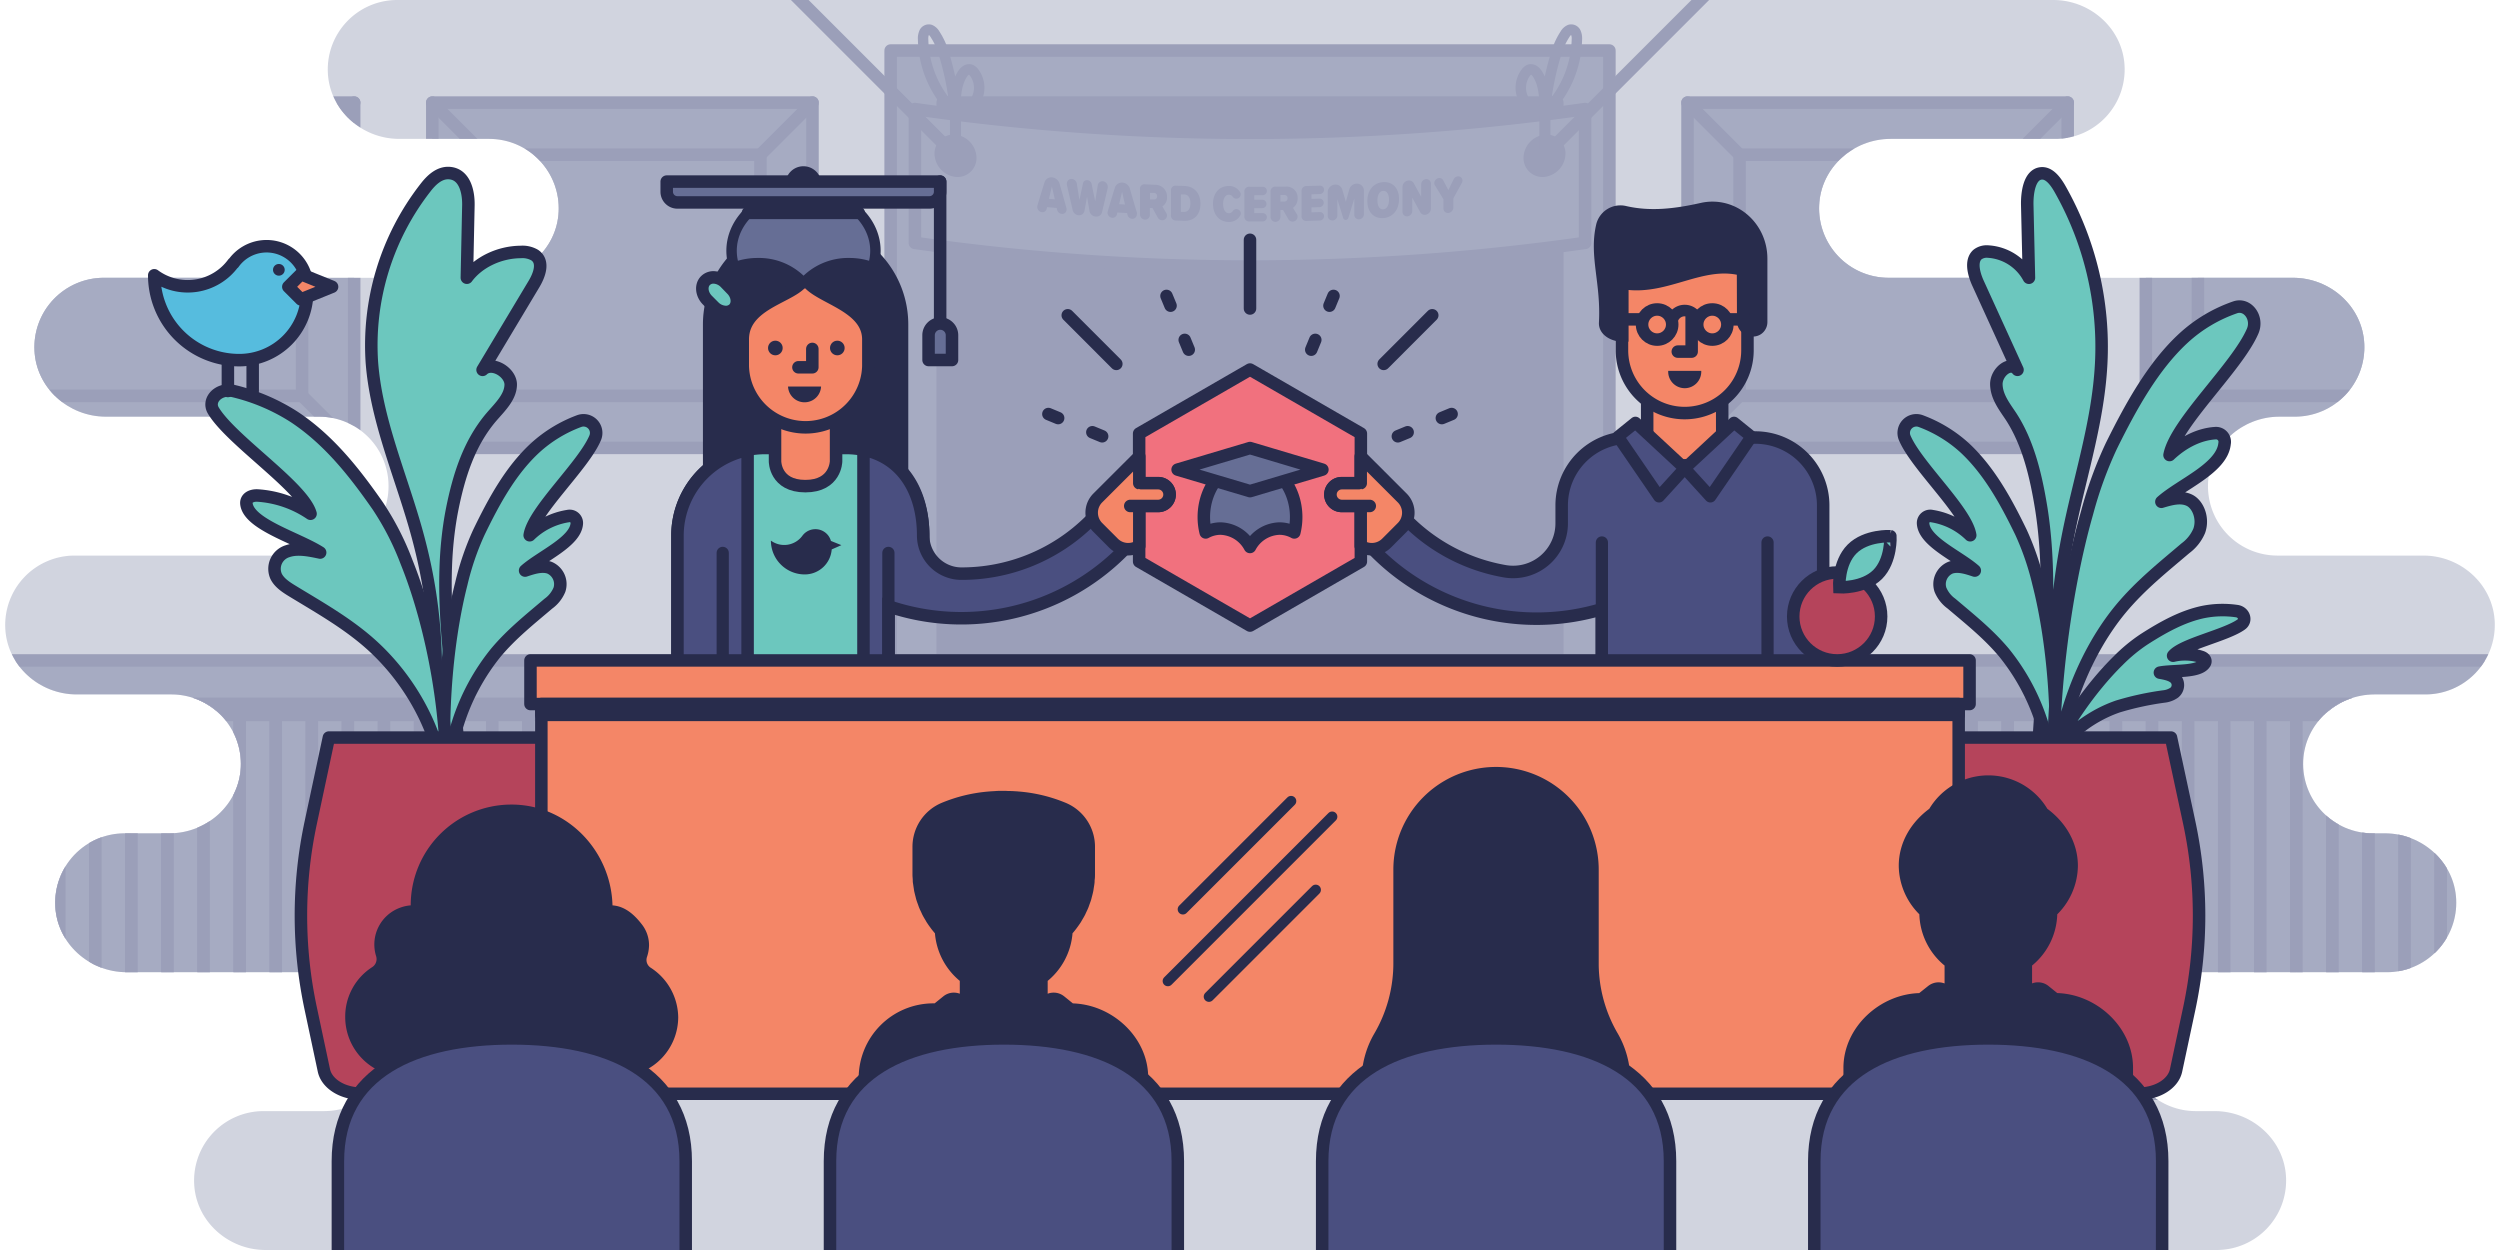 <svg id="Layer_1" data-name="Layer 1" 
    xmlns="http://www.w3.org/2000/svg" 
    xmlns:xlink="http://www.w3.org/1999/xlink" viewBox="0 0 700 350">
    <defs>
        <style>.cls-1,.cls-13,.cls-15,.cls-16,.cls-29,.cls-7,.cls-8,.cls-9{fill:none;}.cls-2,.cls-21,.cls-23,.cls-5{fill:#666e95;}.cls-2{opacity:0.3;}.cls-3{opacity:0.4;}.cls-4{clip-path:url(#clip-path);}.cls-5,.cls-6,.cls-7,.cls-8,.cls-9{stroke:#4a4f80;}.cls-13,.cls-15,.cls-16,.cls-19,.cls-21,.cls-22,.cls-23,.cls-24,.cls-25,.cls-26,.cls-27,.cls-28,.cls-29,.cls-32,.cls-5,.cls-6,.cls-7,.cls-8,.cls-9{stroke-linecap:round;}.cls-12,.cls-13,.cls-15,.cls-16,.cls-19,.cls-21,.cls-22,.cls-23,.cls-24,.cls-25,.cls-26,.cls-27,.cls-28,.cls-29,.cls-32,.cls-5,.cls-6,.cls-7,.cls-8,.cls-9{stroke-linejoin:round;}.cls-11,.cls-12,.cls-14,.cls-15,.cls-18,.cls-20,.cls-22,.cls-23,.cls-24,.cls-25,.cls-26,.cls-27,.cls-28,.cls-31,.cls-32,.cls-5,.cls-6,.cls-7{stroke-width:3.5px;}.cls-10,.cls-11,.cls-19,.cls-28,.cls-34,.cls-6{fill:#4a4f80;}.cls-8{stroke-width:3.1px;}.cls-29,.cls-9{stroke-width:2.92px;}.cls-11,.cls-12,.cls-13,.cls-14,.cls-15,.cls-16,.cls-18,.cls-19,.cls-20,.cls-21,.cls-22,.cls-23,.cls-24,.cls-25,.cls-26,.cls-27,.cls-28,.cls-29,.cls-31,.cls-32,.cls-34{stroke:#282c4c;}.cls-11,.cls-14,.cls-18,.cls-20,.cls-31,.cls-34{stroke-miterlimit:10;}.cls-12,.cls-14,.cls-25{fill:#f48667;}.cls-13{stroke-width:3.42px;}.cls-16{stroke-width:3.23px;}.cls-17,.cls-18,.cls-22{fill:#282c4c;}.cls-19{stroke-width:3.32px;}.cls-20,.cls-26{fill:#6cc7be;}.cls-21{stroke-width:2.92px;}.cls-24{fill:#f1717e;}.cls-27,.cls-31{fill:#b5445b;}.cls-30{clip-path:url(#clip-path-2);}.cls-32{fill:#56bcde;}.cls-33{clip-path:url(#clip-path-3);}.cls-34{stroke-width:5.1px;}</style>
        <clipPath id="clip-path">
            <path class="cls-1" d="M664.87,194.44H679.1a19.44,19.44,0,0,0,19.42-20.38c-.49-10.46-9.5-18.5-20-18.5H637.68a19.44,19.44,0,0,1-19.42-20.39c.49-10.46,9.5-18.5,20-18.5h4.31A19.44,19.44,0,0,0,662,96.28c-.49-10.46-9.5-18.5-20-18.5H528.79a19.44,19.44,0,0,1-19.42-20.39c.49-10.45,9.5-18.5,20-18.5h46.12A19.44,19.44,0,0,0,594.88,18.5c-.49-10.45-9.5-18.5-20-18.5H111.22A19.44,19.44,0,0,0,91.8,20.38c.49,10.46,9.5,18.51,20,18.51H137a19.45,19.45,0,0,1,19.42,20.38c-.49,10.46-9.5,18.51-20,18.51H29.07A19.44,19.44,0,0,0,9.65,98.16c.49,10.46,9.5,18.51,20,18.51H89.35a19.44,19.44,0,0,1,19.32,21.61c-1.07,9.95-9.87,17.28-19.87,17.28H20.9A19.44,19.44,0,0,0,1.48,175.94c.49,10.46,9.5,18.5,20,18.5H48a19.44,19.44,0,0,1,19.42,20.39c-.49,10.46-9.5,18.5-20,18.5H34.9a19.44,19.44,0,0,0-19.42,20.39c.49,10.46,9.5,18.5,20,18.5H91.29a19.44,19.44,0,0,1,19.42,20.39c-.49,10.45-9.5,18.5-20,18.5H73.79A19.44,19.44,0,0,0,54.37,331.5c.49,10.45,9.5,18.5,20,18.5H620.67a19.45,19.45,0,0,0,19.42-20.38c-.49-10.46-9.5-18.51-20-18.51h-5.29a19.45,19.45,0,0,1-19.42-20.38c.49-10.46,9.5-18.51,20-18.51h52.93a19.45,19.45,0,0,0,19.42-20.38c-.49-10.46-9.5-18.51-20-18.51h-3.44A19.44,19.44,0,0,1,644.9,213C645.39,202.49,654.4,194.44,664.87,194.44Z"/>
        </clipPath>
        <clipPath id="clip-path-2">
            <rect class="cls-1" width="700" height="350"/>
        </clipPath>
        <clipPath id="clip-path-3">
            <rect class="cls-1" x="800" width="700" height="350"/>
        </clipPath>
    </defs>
    <title>badgr_automate</title>
    <rect class="cls-1" width="700" height="350"/>
    <path class="cls-2" d="M664.87,194.44H679.1a19.44,19.44,0,0,0,19.42-20.38c-.49-10.46-9.5-18.5-20-18.5H637.68a19.44,19.44,0,0,1-19.42-20.39c.49-10.46,9.5-18.5,20-18.5h4.31A19.44,19.44,0,0,0,662,96.28c-.49-10.46-9.5-18.5-20-18.5H528.79a19.44,19.44,0,0,1-19.42-20.39c.49-10.45,9.5-18.5,20-18.5h46.12A19.44,19.44,0,0,0,594.88,18.5c-.49-10.45-9.5-18.5-20-18.5H111.22A19.44,19.44,0,0,0,91.8,20.38c.49,10.46,9.5,18.51,20,18.51H137a19.45,19.45,0,0,1,19.42,20.38c-.49,10.46-9.5,18.51-20,18.51H29.07A19.44,19.44,0,0,0,9.65,98.16c.49,10.46,9.5,18.51,20,18.51H89.35a19.44,19.44,0,0,1,19.32,21.61c-1.07,9.95-9.87,17.28-19.87,17.28H20.9A19.44,19.44,0,0,0,1.48,175.94c.49,10.46,9.5,18.5,20,18.5H48a19.44,19.44,0,0,1,19.42,20.39c-.49,10.46-9.5,18.5-20,18.5H34.9a19.44,19.44,0,0,0-19.42,20.39c.49,10.46,9.5,18.5,20,18.5H91.29a19.44,19.44,0,0,1,19.42,20.39c-.49,10.45-9.5,18.5-20,18.5H73.79A19.44,19.44,0,0,0,54.37,331.5c.49,10.45,9.5,18.5,20,18.5H620.67a19.45,19.45,0,0,0,19.42-20.38c-.49-10.46-9.5-18.51-20-18.51h-5.29a19.45,19.45,0,0,1-19.42-20.38c.49-10.46,9.5-18.51,20-18.51h52.93a19.45,19.45,0,0,0,19.42-20.38c-.49-10.46-9.5-18.51-20-18.51h-3.44A19.44,19.44,0,0,1,644.9,213C645.39,202.49,654.4,194.44,664.87,194.44Z"/>
    <g class="cls-3">
        <g class="cls-4">
            <rect class="cls-5" x="249.38" y="14.15" width="201.25" height="292.1"/>
            <rect class="cls-6" x="263.96" y="28.73" width="172.08" height="277.52"/>
            <rect class="cls-5" x="121.04" y="28.73" width="106.46" height="96.68"/>
            <rect class="cls-5" x="135.63" y="43.32" width="77.29" height="67.52"/>
            <rect class="cls-5" x="-7.29" y="28.73" width="106.46" height="96.68"/>
            <rect class="cls-5" x="7.29" y="43.32" width="77.29" height="67.52"/>
            <rect class="cls-5" x="600.83" y="28.73" width="106.46" height="96.68"/>
            <rect class="cls-5" x="615.42" y="43.32" width="77.29" height="67.52"/>
            <rect class="cls-5" x="472.5" y="28.73" width="106.46" height="96.68"/>
            <rect class="cls-5" x="487.08" y="43.32" width="77.29" height="67.52"/>
            <line class="cls-7" x1="135.63" y1="43.32" x2="121.04" y2="28.73"/>
            <line class="cls-7" x1="212.92" y1="43.32" x2="227.5" y2="28.73"/>
            <line class="cls-7" x1="135.63" y1="110.83" x2="121.04" y2="125.42"/>
            <line class="cls-7" x1="212.92" y1="110.83" x2="227.5" y2="125.42"/>
            <line class="cls-7" x1="615.42" y1="43.32" x2="600.83" y2="28.73"/>
            <line class="cls-7" x1="692.71" y1="43.32" x2="707.29" y2="28.73"/>
            <line class="cls-7" x1="615.42" y1="110.83" x2="600.83" y2="125.42"/>
            <line class="cls-7" x1="692.71" y1="110.83" x2="707.29" y2="125.42"/>
            <line class="cls-7" x1="487.08" y1="43.32" x2="472.5" y2="28.73"/>
            <line class="cls-7" x1="564.38" y1="43.32" x2="578.96" y2="28.73"/>
            <line class="cls-7" x1="487.08" y1="110.83" x2="472.5" y2="125.42"/>
            <line class="cls-7" x1="564.38" y1="110.83" x2="578.96" y2="125.42"/>
            <line class="cls-7" x1="7.29" y1="43.32" x2="-7.29" y2="28.73"/>
            <line class="cls-7" x1="84.58" y1="43.32" x2="99.17" y2="28.73"/>
            <line class="cls-7" x1="7.29" y1="110.83" x2="-7.29" y2="125.42"/>
            <line class="cls-7" x1="84.58" y1="110.83" x2="99.17" y2="125.42"/>
            <path class="cls-5" d="M256.17,30.54V68a666.53,666.53,0,0,0,187.66,0V30.54A666.53,666.53,0,0,1,256.17,30.54Zm11.37,17.22a4.91,4.91,0,0,1-4.12-4.71,3.52,3.52,0,0,1,4.12-3.56,4.88,4.88,0,0,1,4.12,4.68A3.54,3.54,0,0,1,267.54,47.76Zm164.92,0a3.54,3.54,0,0,1-4.12-3.59,4.88,4.88,0,0,1,4.12-4.68,3.52,3.52,0,0,1,4.12,3.56A4.91,4.91,0,0,1,432.46,47.76Z"/>
            <path class="cls-8" d="M432.57,29.12V41.76"/>
            <path class="cls-8" d="M267.54,29.14V41.77"/>
            <path class="cls-9" d="M434.44,31.36A7.92,7.92,0,0,1,427,28.5a7.13,7.13,0,0,1,.25-8.2,2.59,2.59,0,0,1,.81-.74c.92-.45,1.82.27,2.33,1,2.14,3.16,2.15,7.47,2.08,11.54a79.14,79.14,0,0,1,3.41-17.6,19.91,19.91,0,0,1,2.38-5,2.76,2.76,0,0,1,1.32-1.17,1.41,1.41,0,0,1,1.61.73,4,4,0,0,1,.34,1.93,29.32,29.32,0,0,1-7.75,19.27l-.45,1"/>
            <path class="cls-9" d="M265.56,31.36A7.92,7.92,0,0,0,273,28.5a7.13,7.13,0,0,0-.25-8.2,2.48,2.48,0,0,0-.81-.74c-.92-.45-1.82.27-2.33,1-2.14,3.16-2.15,7.47-2.08,11.54a79.14,79.14,0,0,0-3.41-17.6,19.91,19.91,0,0,0-2.38-5,2.76,2.76,0,0,0-1.32-1.17,1.41,1.41,0,0,0-1.61.73,4,4,0,0,0-.34,1.93,29.32,29.32,0,0,0,7.75,19.27l.45,1"/>
            <path class="cls-10" d="M298.63,58.66a1.21,1.21,0,0,1-1.33,1.23A1.51,1.51,0,0,1,296,58.74l-.12-.52L293.16,58c0,.19-.06.29-.11.48a1.18,1.18,0,0,1-1.3.93,1.5,1.5,0,0,1-1.32-1.47,1.44,1.44,0,0,1,.05-.37c.78-2.63,1.18-3.94,2-6.56a2,2,0,0,1,2.09-1.35,2.48,2.48,0,0,1,2.09,1.73l1.95,6.92A1,1,0,0,1,298.63,58.66Zm-3.28-2.84c-.33-1.45-.49-2.18-.82-3.64-.33,1.4-.49,2.1-.83,3.49Z"/>
            <path class="cls-10" d="M305.07,59.1l-.7-4.06c-.29,1.58-.43,2.37-.72,4A1.55,1.55,0,0,1,302,60.28a1.91,1.91,0,0,1-1.65-1.45l-1.62-7.07a1.39,1.39,0,0,1,0-.35,1.27,1.27,0,0,1,1.4-1.3,1.56,1.56,0,0,1,1.37,1.28c.3,1.86.45,2.79.74,4.65l1-4.7a1.12,1.12,0,0,1,1.21-.89,1.36,1.36,0,0,1,1.21,1.08c.38,1.93.58,2.9,1,4.83.29-1.81.44-2.71.73-4.52a1.31,1.31,0,0,1,1.39-1.09,1.53,1.53,0,0,1,1.38,1.5,1.55,1.55,0,0,1,0,.37l-1.6,6.82a1.56,1.56,0,0,1-1.65,1.19A1.87,1.87,0,0,1,305.07,59.1Z"/>
            <path class="cls-10" d="M318.31,60A1.25,1.25,0,0,1,317,61.27a1.43,1.43,0,0,1-1.29-1.1l-.12-.52-2.73-.16-.12.49a1.23,1.23,0,0,1-1.3,1,1.45,1.45,0,0,1-1.33-1.43,1.43,1.43,0,0,1,.06-.37c.78-2.65,1.18-4,2-6.63a2.06,2.06,0,0,1,2.1-1.42,2.37,2.37,0,0,1,2.09,1.67c.78,2.74,1.17,4.11,2,6.85A1.23,1.23,0,0,1,318.31,60ZM315,57.27c-.33-1.44-.49-2.17-.82-3.61-.33,1.4-.5,2.11-.83,3.52Z"/>
            <path class="cls-10" d="M326.75,60.3a1.33,1.33,0,0,1-1.39,1.37,1.46,1.46,0,0,1-1.2-.79l-1.47-2.65-.73,0v1.93a1.32,1.32,0,0,1-1.38,1.33A1.48,1.48,0,0,1,319.2,60V53a1.23,1.23,0,0,1,1.46-1.38l2.83.13a3.27,3.27,0,0,1,3.27,3.37,2.94,2.94,0,0,1-1.3,2.68c.44.74.65,1.11,1.08,1.85A1.18,1.18,0,0,1,326.75,60.3ZM322,55.85l1.09,0A.83.83,0,0,0,324,55a.92.92,0,0,0-.91-1L322,54Z"/>
            <path class="cls-10" d="M327.88,60.15V53.36A1.26,1.26,0,0,1,329.34,52l2.22.07c2.87.09,4.56,2.06,4.56,5s-1.68,4.83-4.54,4.75l-2.24-.08A1.37,1.37,0,0,1,327.88,60.15Zm3.68-.81c1.08,0,1.76-.87,1.76-2.41s-.62-2.47-1.76-2.5l-.92,0v4.91Z"/>
            <path class="cls-10" d="M339.65,57.08c0-3,1.73-5,4.43-5a3.49,3.49,0,0,1,3.07,1.63,1.09,1.09,0,0,1,.25.68,1.23,1.23,0,0,1-1.24,1.24,1.29,1.29,0,0,1-1-.54,1.27,1.27,0,0,0-1.08-.57c-1,0-1.61,1.06-1.61,2.57s.59,2.61,1.61,2.62a1.29,1.29,0,0,0,1.11-.62,1.18,1.18,0,0,1,1-.53,1.22,1.22,0,0,1,1.23,1.21,1.16,1.16,0,0,1-.22.66,3.48,3.48,0,0,1-3.12,1.71C341.38,62.14,339.65,60.06,339.65,57.08Z"/>
            <path class="cls-10" d="M348.43,60.55V53.76a1.31,1.31,0,0,1,1.46-1.46h3.66a1.17,1.17,0,0,1,1.17,1.16,1.19,1.19,0,0,1-1.17,1.19h-2.36v1.28h2.25a1.16,1.16,0,0,1,1.17,1.16,1.18,1.18,0,0,1-1.17,1.19h-2.25v1.4h2.36a1.15,1.15,0,0,1,1.17,1.15A1.18,1.18,0,0,1,353.55,62h-3.66A1.32,1.32,0,0,1,348.43,60.55Z"/>
            <path class="cls-10" d="M363.31,60.6a1.41,1.41,0,0,1-1.38,1.45,1.36,1.36,0,0,1-1.2-.72l-1.48-2.55h-.73v1.92a1.42,1.42,0,0,1-1.37,1.42,1.38,1.38,0,0,1-1.39-1.39v-7a1.33,1.33,0,0,1,1.46-1.47l2.84,0a3.06,3.06,0,0,1,3.27,3.17,3.19,3.19,0,0,1-1.3,2.77l1.08,1.78A1.05,1.05,0,0,1,363.31,60.6Zm-4.79-4.16,1.1,0a.89.89,0,0,0,.9-.94.85.85,0,0,0-.9-.91l-1.1,0Z"/>
            <path class="cls-10" d="M364.44,60.38V53.59a1.36,1.36,0,0,1,1.47-1.5l3.65-.1a1.12,1.12,0,0,1,1.17,1.12,1.22,1.22,0,0,1-1.17,1.22l-2.35.08v1.28l2.25-.07a1.13,1.13,0,0,1,1.17,1.13A1.23,1.23,0,0,1,369.46,58l-2.25.07v1.39l2.35-.07a1.13,1.13,0,0,1,1.17,1.13,1.22,1.22,0,0,1-1.17,1.22l-3.65.11A1.29,1.29,0,0,1,364.44,60.38Z"/>
            <path class="cls-10" d="M379.21,60.13V55.55c-.67,2.19-1,3.28-1.67,5.46a.83.83,0,0,1-.71.57.74.74,0,0,1-.72-.51l-1.65-5.31v4.56a1.43,1.43,0,0,1-1.34,1.41,1.3,1.3,0,0,1-1.35-1.3V53.82a2.16,2.16,0,0,1,2.06-2.13,1.94,1.94,0,0,1,2,1.39l1,3.43,1-3.55a2.19,2.19,0,0,1,2-1.53,1.94,1.94,0,0,1,2.06,2V60a1.43,1.43,0,0,1-1.34,1.41A1.26,1.26,0,0,1,379.21,60.13Z"/>
            <path class="cls-10" d="M387.29,51c2.72-.17,4.44,1.77,4.44,4.74s-1.72,5.15-4.44,5.32-4.44-1.82-4.44-4.78S384.57,51.17,387.29,51Zm0,2.43c-1.05.07-1.62,1.18-1.62,2.7s.57,2.56,1.62,2.49,1.64-1.19,1.64-2.69S388.34,53.37,387.29,53.43Z"/>
            <path class="cls-10" d="M397.69,59.44c-.91-1.64-1.36-2.46-2.26-4.11V59.1a1.52,1.52,0,0,1-1.38,1.48,1.26,1.26,0,0,1-1.35-1.28V52.37a1.86,1.86,0,0,1,1.69-1.83,1.51,1.51,0,0,1,1.49.82l2.05,3.76V51.64a1.51,1.51,0,0,1,1.36-1.48,1.25,1.25,0,0,1,1.36,1.26v7a1.76,1.76,0,0,1-1.58,1.72A1.41,1.41,0,0,1,397.69,59.44Z"/>
            <path class="cls-10" d="M409.25,51.32c-.92,1.69-1.39,2.53-2.31,4.21v2.58a1.58,1.58,0,0,1-1.39,1.52,1.25,1.25,0,0,1-1.38-1.27V55.78L401.85,52a1.09,1.09,0,0,1-.24-.71,1.48,1.48,0,0,1,1.32-1.44,1.16,1.16,0,0,1,1.16.64l1.45,2.75,1.47-3a1.42,1.42,0,0,1,1.15-.85,1.18,1.18,0,0,1,1.33,1.19A1.25,1.25,0,0,1,409.25,51.32Z"/>
            <line class="cls-7" x1="432.27" y1="43.8" x2="485.5" y2="-9.43"/>
            <line class="cls-7" x1="267.73" y1="43.8" x2="214.5" y2="-9.43"/>
            <rect class="cls-5" x="-3.61" y="197.12" width="10.1" height="109.13"/>
            <rect class="cls-5" x="6.5" y="197.12" width="10.1" height="109.13"/>
            <rect class="cls-5" x="16.6" y="197.12" width="10.1" height="109.13"/>
            <rect class="cls-5" x="26.7" y="197.12" width="10.1" height="109.13"/>
            <rect class="cls-5" x="36.81" y="197.12" width="10.1" height="109.13"/>
            <rect class="cls-5" x="46.91" y="197.12" width="10.1" height="109.13"/>
            <rect class="cls-5" x="57.01" y="197.12" width="10.1" height="109.13"/>
            <rect class="cls-5" x="67.12" y="197.12" width="10.1" height="109.13"/>
            <rect class="cls-5" x="77.22" y="197.12" width="10.1" height="109.13"/>
            <rect class="cls-5" x="87.32" y="197.12" width="10.1" height="109.13"/>
            <rect class="cls-5" x="97.42" y="197.12" width="10.1" height="109.13"/>
            <rect class="cls-5" x="107.53" y="197.12" width="10.1" height="109.13"/>
            <rect class="cls-5" x="117.63" y="197.12" width="10.1" height="109.13"/>
            <rect class="cls-5" x="127.73" y="197.12" width="10.1" height="109.13"/>
            <rect class="cls-5" x="137.84" y="197.12" width="10.1" height="109.13"/>
            <rect class="cls-5" x="147.94" y="197.12" width="10.1" height="109.13"/>
            <rect class="cls-5" x="158.04" y="197.12" width="10.1" height="109.13"/>
            <rect class="cls-5" x="168.15" y="197.12" width="10.1" height="109.13"/>
            <rect class="cls-5" x="178.25" y="197.12" width="10.1" height="109.13"/>
            <rect class="cls-5" x="188.35" y="197.12" width="10.1" height="109.13"/>
            <rect class="cls-5" x="198.45" y="197.12" width="10.1" height="109.13"/>
            <rect class="cls-5" x="208.56" y="197.12" width="10.1" height="109.13"/>
            <rect class="cls-5" x="218.66" y="197.12" width="10.1" height="109.13"/>
            <rect class="cls-5" x="228.76" y="197.12" width="10.1" height="109.13"/>
            <rect class="cls-5" x="238.87" y="197.12" width="10.1" height="109.13"/>
            <rect class="cls-5" x="248.97" y="197.12" width="10.1" height="109.13"/>
            <rect class="cls-5" x="259.07" y="197.12" width="10.1" height="109.13"/>
            <rect class="cls-5" x="269.18" y="197.12" width="10.1" height="109.13"/>
            <rect class="cls-5" x="279.28" y="197.12" width="10.1" height="109.13"/>
            <rect class="cls-5" x="289.38" y="197.12" width="10.1" height="109.13"/>
            <rect class="cls-5" x="299.48" y="197.12" width="10.1" height="109.13"/>
            <rect class="cls-5" x="309.59" y="197.12" width="10.1" height="109.13"/>
            <rect class="cls-5" x="319.69" y="197.12" width="10.1" height="109.13"/>
            <rect class="cls-5" x="329.79" y="197.12" width="10.1" height="109.13"/>
            <rect class="cls-5" x="339.9" y="197.12" width="10.1" height="109.13"/>
            <rect class="cls-5" x="350" y="197.12" width="10.1" height="109.13"/>
            <rect class="cls-5" x="360.1" y="197.12" width="10.1" height="109.13"/>
            <rect class="cls-5" x="370.21" y="197.12" width="10.1" height="109.13"/>
            <rect class="cls-5" x="380.31" y="197.12" width="10.1" height="109.13"/>
            <rect class="cls-5" x="390.41" y="197.12" width="10.1" height="109.13"/>
            <rect class="cls-5" x="400.52" y="197.12" width="10.1" height="109.13"/>
            <rect class="cls-5" x="410.62" y="197.12" width="10.1" height="109.13"/>
            <rect class="cls-5" x="420.72" y="197.12" width="10.1" height="109.13"/>
            <rect class="cls-5" x="430.82" y="197.12" width="10.1" height="109.13"/>
            <rect class="cls-5" x="440.93" y="197.12" width="10.1" height="109.13"/>
            <rect class="cls-5" x="451.03" y="197.12" width="10.1" height="109.13"/>
            <rect class="cls-5" x="461.13" y="197.12" width="10.1" height="109.13"/>
            <rect class="cls-5" x="471.24" y="197.12" width="10.1" height="109.13"/>
            <rect class="cls-5" x="481.34" y="197.12" width="10.1" height="109.13"/>
            <rect class="cls-5" x="491.44" y="197.12" width="10.1" height="109.13"/>
            <rect class="cls-5" x="501.55" y="197.12" width="10.1" height="109.13"/>
            <rect class="cls-5" x="511.65" y="197.12" width="10.1" height="109.13"/>
            <rect class="cls-5" x="521.75" y="197.12" width="10.1" height="109.13"/>
            <rect class="cls-5" x="531.85" y="197.12" width="10.1" height="109.13"/>
            <rect class="cls-5" x="541.96" y="197.12" width="10.1" height="109.13"/>
            <rect class="cls-5" x="552.06" y="197.12" width="10.1" height="109.13"/>
            <rect class="cls-5" x="562.16" y="197.12" width="10.1" height="109.13"/>
            <rect class="cls-5" x="572.27" y="197.12" width="10.1" height="109.13"/>
            <rect class="cls-5" x="582.37" y="197.12" width="10.1" height="109.13"/>
            <rect class="cls-5" x="592.47" y="197.12" width="10.1" height="109.13"/>
            <rect class="cls-5" x="602.58" y="197.12" width="10.1" height="109.13"/>
            <rect class="cls-5" x="612.68" y="197.12" width="10.1" height="109.13"/>
            <rect class="cls-5" x="622.78" y="197.12" width="10.1" height="109.13"/>
            <rect class="cls-5" x="632.88" y="197.12" width="10.1" height="109.13"/>
            <rect class="cls-5" x="642.99" y="197.12" width="10.1" height="109.13"/>
            <rect class="cls-5" x="653.09" y="197.12" width="10.1" height="109.13"/>
            <rect class="cls-5" x="663.19" y="197.12" width="10.1" height="109.13"/>
            <rect class="cls-5" x="673.3" y="197.12" width="10.1" height="109.13"/>
            <rect class="cls-5" x="683.4" y="197.12" width="10.1" height="109.13"/>
            <rect class="cls-5" x="693.5" y="197.12" width="10.1" height="109.13"/>
            <rect class="cls-5" x="-6.67" y="184.92" width="713.35" height="12.21"/>
            <rect class="cls-5" x="-3.61" y="197.12" width="707.21" height="3.05"/>
        </g>
    </g>
    <path class="cls-11" d="M491.54,122.51H456.27a19,19,0,0,0-19,19v5a13.6,13.6,0,0,1-15.81,13.46,50.92,50.92,0,0,1-27.22-14,6.4,6.4,0,0,0-8.48-.61,6.23,6.23,0,0,0-.5,9.26,63.67,63.67,0,0,0,63.23,15.94v17.69h62V141.47A19,19,0,0,0,491.54,122.51Z"/>
    <path class="cls-12" d="M482.23,123.35s-.11,6.94-10.58,6.94-10.44-6.94-10.44-6.94V112h21Z"/>
    <line class="cls-13" x1="448.53" y1="188.13" x2="448.53" y2="151.89"/>
    <line class="cls-13" x1="494.91" y1="188.13" x2="494.91" y2="151.89"/>
    <path class="cls-14" d="M489.29,78.07V98.13a17.57,17.57,0,0,1-35.14-.08v-20C454.15,67.28,489.29,67.51,489.29,78.07Z"/>
    <polyline class="cls-15" points="473.66 88.42 473.66 98.45 469.78 98.45"/>
    <path class="cls-16" d="M468.1,90.57a3.62,3.62,0,1,1,7.24,0"/>
    <circle class="cls-14" cx="479.44" cy="90.87" r="4.22"/>
    <circle class="cls-14" cx="464" cy="90.87" r="4.22"/>
    <path class="cls-17" d="M476.35,103.85a4.63,4.63,0,1,1-9.25,0Z"/>
    <line class="cls-15" x1="452.97" y1="89.42" x2="459.6" y2="89.42"/>
    <line class="cls-15" x1="483.84" y1="89.42" x2="490.47" y2="89.42"/>
    <path class="cls-18" d="M488.1,89.89c0,2.69,3.82,3.65,4.85,1.16a2.26,2.26,0,0,0,.17-.85V72.44c0-9.08-8-15.82-16.54-13.91-7.12,1.6-14.32,2.55-21.6.88a5.22,5.22,0,0,0-6.32,3.76c-2,8.5,1.4,15.78.79,27.23-.12,2.22,2.62,3.52,4.77,3.52h0V80.36a1,1,0,0,1,1.11-1c11.32,1.52,21.05-6.61,32-4a1,1,0,0,1,.73,1Z"/>
    <polygon class="cls-19" points="471.72 131.15 464.53 139.04 453.04 122.27 457.92 118.33 471.72 131.15"/>
    <polygon class="cls-19" points="471.72 131.15 478.91 139.04 490.4 122.27 485.52 118.33 471.72 131.15"/>
    <path class="cls-18" d="M198.57,137.15s0-46.24,0-46.35a27,27,0,0,1,54,.11v46.24Z"/>
    <path class="cls-20" d="M248.75,165.94h9.75v-16c0-13.53-8.05-24.5-21.58-24.5H214.19a24.5,24.5,0,0,0-24.5,24.5v38.2h59.06Z"/>
    <path class="cls-11" d="M209.33,126a24.48,24.48,0,0,0-19.64,24v38.2h19.64Z"/>
    <path class="cls-12" d="M234.1,129.18s-.09,6.94-8.6,6.94-8.49-6.94-8.49-6.94V114.87H234.1Z"/>
    <path class="cls-12" d="M243.14,95.05v7.47a17.59,17.59,0,0,1-35.17-.08V95.05c0-11.51,17.42-12.08,17.42-18.33C225.39,83,243.14,84.23,243.14,95.05Z"/>
    <path class="cls-17" d="M229.9,108.23a4.63,4.63,0,0,1-9.25,0Z"/>
    <polyline class="cls-15" points="227.45 97.7 227.45 102.84 223.56 102.84"/>
    <circle class="cls-17" cx="234.45" cy="97.44" r="2.05"/>
    <circle class="cls-17" cx="217.1" cy="97.44" r="2.05"/>
    <path class="cls-17" d="M235.59,152.64l-2.93-1.18a4.52,4.52,0,0,0-8-1.44l0,0a6.3,6.3,0,0,1-8.81,1.35,9.48,9.48,0,0,0,9.48,9.47,7.57,7.57,0,0,0,7.55-7Z"/>
    <path class="cls-20" d="M202.8,87.32a4.82,4.82,0,0,1-2.88-1.42l-1.82-1.83c-1.68-1.67-1.93-4.15-.56-5.51a3.17,3.17,0,0,1,2.64-.86,4.82,4.82,0,0,1,2.87,1.42L204.87,81c1.68,1.67,1.93,4.14.57,5.51A3.18,3.18,0,0,1,202.8,87.32Z"/>
    <path class="cls-21" d="M212.12,73.69A16.68,16.68,0,0,1,225,79.29a16.67,16.67,0,0,1,12.83-5.6,18,18,0,0,1,6.48,1.19,13.93,13.93,0,0,0,.81-4.64c0-9.23-9-16.71-20.12-16.71S204.84,61,204.84,70.24a14.18,14.18,0,0,0,.8,4.64A18.07,18.07,0,0,1,212.12,73.69Z"/>
    <path class="cls-22" d="M221.68,51.58a3.28,3.28,0,0,1,6.56,0v4h-6.56Z"/>
    <path class="cls-22" d="M209.44,59.6h31a21.31,21.31,0,0,0-12.23-5.83h-6.59A21.28,21.28,0,0,0,209.44,59.6Z"/>
    <line class="cls-15" x1="263.24" y1="50.85" x2="263.24" y2="90.23"/>
    <path class="cls-23" d="M260,93.87a3.28,3.28,0,1,1,6.56,0v6.93H260Z"/>
    <path class="cls-23" d="M186.68,50.85h76.56a0,0,0,0,1,0,0v2.83a3,3,0,0,1-3,3H189.68a3,3,0,0,1-3-3V50.85A0,0,0,0,1,186.68,50.85Z"/>
    <path class="cls-11" d="M313.66,145.24a6.4,6.4,0,0,0-8.46.59A51,51,0,0,1,269,160.62a10.71,10.71,0,0,1-10.51-10.69h0c0-11.86-5.52-21.71-16.72-24v62.17h7V169.75a63.68,63.68,0,0,0,65.4-15.25A6.23,6.23,0,0,0,313.66,145.24Z"/>
    
    <line class="line1 cls-13" x1="202.36" y1="188.13" x2="202.36" y2="154.81"/>
    <line class="line2 cls-13" x1="248.75" y1="188.13" x2="248.75" y2="154.81"/>
    <line class="line3 cls-15" x1="350" y1="86.38" x2="350" y2="67.14"/>
    <line class="line4 cls-15" x1="387.43" y1="101.89" x2="401.03" y2="88.28"/>
    <line class="line1 cls-15" x1="298.97" y1="88.28" x2="312.57" y2="101.89"/>
    <line class="line2 cls-15" x1="332.85" y1="97.91" x2="331.72" y2="95.17"/>
    <line class="line3 cls-15" x1="327.75" y1="85.59" x2="326.62" y2="82.86"/>
    <line class="line4 cls-15" x1="391.4" y1="122.16" x2="394.14" y2="121.03"/>
    <line class="line1 cls-15" x1="403.72" y1="117.06" x2="406.45" y2="115.93"/>
    <line class="line2 cls-15" x1="367.15" y1="97.91" x2="368.28" y2="95.17"/>
    <line class="line3 cls-15" x1="372.25" y1="85.59" x2="373.38" y2="82.86"/>
    <line class="line4 cls-15" x1="293.55" y1="115.93" x2="296.28" y2="117.06"/>
    <line class="line1 cls-15" x1="305.86" y1="121.03" x2="308.6" y2="122.16"/>
    
    
    <polygon class="cls-24" points="350 175.16 318.96 157.23 318.96 121.39 350 103.47 381.04 121.39 381.04 157.23 350 175.16"/>
    <path class="cls-23" d="M341.75,148a9.68,9.68,0,0,1,8.25,5.15,9.68,9.68,0,0,1,8.25-5.15,8.68,8.68,0,0,1,4.16,1.08,18,18,0,0,0,.52-4.27c0-8.51-5.79-15.4-12.93-15.4s-12.93,6.89-12.93,15.4a18,18,0,0,0,.52,4.27A8.68,8.68,0,0,1,341.75,148Z"/>
    <polygon class="cls-23" points="350 137.52 329.73 131.49 350 125.45 370.27 131.49 350 137.52"/>
    <path class="cls-25" d="M324.28,135.29H319v-7.47l-11.62,11.61a5.83,5.83,0,0,0,0,8.25l4.39,4.4a5.84,5.84,0,0,0,7.23.8V141.67h5.32a3.19,3.19,0,1,0,0-6.38Z"/>
    <path class="cls-25" d="M319.57,135.29h4.71a3.19,3.19,0,1,1,0,6.38h-7.81"/>
    <path class="cls-25" d="M375.72,135.29H381v-7.47l11.62,11.61a5.83,5.83,0,0,1,0,8.25l-4.39,4.4a5.84,5.84,0,0,1-7.23.8V141.67h-5.32a3.19,3.19,0,0,1,0-6.38Z"/>
    <path class="cls-25" d="M380.43,135.29h-4.71a3.19,3.19,0,0,0,0,6.38h7.81"/>
    <path class="cls-26" d="M576.48,210.75c-1.77-23.21-1.56-41.65,3.28-64.21,3.18-14.82,7.78-29.39,8.57-44.66A89.72,89.72,0,0,0,576.7,52.73c-1.24-2.13-3-4.43-5.21-4.18-3.18.35-3.94,5.24-3.86,8.93l.47,20.29a13.93,13.93,0,0,0-11.42-7.33,4.22,4.22,0,0,0-3,.85c-2,1.81-1,5.51.22,8.14l11,24.12c-2-2.59-6,.65-5.92,4.11s2.33,6.26,4.14,9c4.84,7.47,7,16.75,8.47,25.91,3.75,24.11-.26,48.58-1.15,73Z"/>
    <path class="cls-26" d="M533.29,122.53c3.22,7.77,17.31,20.52,18.37,27.34a19.8,19.8,0,0,0-10.74-5.37,2,2,0,0,0-2.46,2c.24,5.2,10,9.27,14.48,13.26-2.27-.76-4.67-1.52-6.78-.82a5,5,0,0,0-2.83,6.19,9.07,9.07,0,0,0,3.09,3.89c5.05,4.3,10.25,8.41,14.68,13.69A60.44,60.44,0,0,1,574.49,224c2.56-19.21.66-43.55-3.69-60.56A76.21,76.21,0,0,0,565.86,149c-4.32-8.92-9.06-17.43-15.85-23.7a37.77,37.77,0,0,0-12.27-7.42A3.54,3.54,0,0,0,533.29,122.53Z"/>
    <path class="cls-26" d="M627.56,174.84c-4.24,3.08-16.41,5.54-19.09,8.76a14.59,14.59,0,0,1,8,.37c.79.28,1.36,1,.85,1.77-1.7,2.62-8.69,1.86-12.55,2.6,1.57.28,3.22.59,4.26,1.57a2.73,2.73,0,0,1-.19,4,6.19,6.19,0,0,1-3,1.11,82,82,0,0,0-12.8,2.78c-8.76,3-16.58,9.68-20.35,17.42,4.27-10.69,12.73-22.72,20.42-30.25a45.92,45.92,0,0,1,7.28-6c5.23-3.34,10.6-6.36,16.5-7.61a27.75,27.75,0,0,1,9.49-.24C628.34,171.46,629.1,173.73,627.56,174.84Z"/>
    <path class="cls-26" d="M630.75,92.7c-4.32,10.06-21.52,25.71-23.28,34.71,3.89-3.67,8.4-5.83,12.75-6.12a2.44,2.44,0,0,1,2.66,2.93c-.69,6.92-12.21,11.4-17.69,16.28,2.66-.8,5.48-1.58,7.85-.43s4,5,2.75,8.54a11.8,11.8,0,0,1-3.86,4.89c-6.15,5.24-12.45,10.23-18,16.85-11.47,13.77-18.66,34.46-18.72,53.79-1.38-25.89,2.78-58.2,9.15-80.49a112.48,112.48,0,0,1,6.84-18.83c5.68-11.48,11.8-22.39,20.11-30.08A41.2,41.2,0,0,1,626,86C629.42,85,632.32,89.05,630.75,92.7Z"/>
    <path class="cls-27" d="M545.55,206.52h62.33L613,230.37a124.65,124.65,0,0,1,0,52l-3.7,17.34c-.79,3.75-5.24,6.51-10.48,6.51H554.66c-5.24,0-9.69-2.76-10.49-6.51l-3.69-17.34a124.32,124.32,0,0,1,0-52Z"/>
    <path class="cls-26" d="M120.93,210.67c2.11-23.2,1.65-41.65-5-64.26-4.36-14.86-10.59-29.48-11.79-44.76A71.76,71.76,0,0,1,119.1,52.6c1.62-2.12,3.92-4.4,6.84-4.13,4.22.39,5.28,5.28,5.21,9l-.43,20.29c3.24-4.36,9.07-7.15,15.05-7.21a6.85,6.85,0,0,1,3.95.88c2.69,1.83,1.35,5.52-.22,8.13l-14.38,24c2.64-2.57,7.94.71,7.88,4.17s-3,6.24-5.39,9c-6.34,7.43-9.16,16.7-11,25.84-4.74,24.08.81,48.6,2.22,73Z"/>
    <path class="cls-26" d="M166.68,122.53c-3.22,7.77-17.31,20.52-18.37,27.34a19.8,19.8,0,0,1,10.74-5.37,2,2,0,0,1,2.46,2c-.24,5.2-10,9.27-14.48,13.26,2.27-.76,4.67-1.52,6.78-.82a5,5,0,0,1,2.83,6.19,9.07,9.07,0,0,1-3.09,3.89c-5.05,4.3-10.25,8.41-14.68,13.69A60.44,60.44,0,0,0,125.48,224c-2.56-19.21-.66-43.55,3.69-60.56A76.21,76.21,0,0,1,134.11,149c4.32-8.92,9-17.43,15.85-23.7a37.77,37.77,0,0,1,12.27-7.42A3.54,3.54,0,0,1,166.68,122.53Z"/>
    <path class="cls-26" d="M59.76,115c5.06,8.36,25.11,21.38,27.19,28.85a29.7,29.7,0,0,0-14.85-5.11c-1.68-.08-3.34.7-3.09,2.42.82,5.74,14.24,9.49,20.63,13.55-3.11-.66-6.38-1.32-9.13-.37a5.16,5.16,0,0,0-3.18,7.07c.91,1.8,2.76,3,4.51,4.07,7.16,4.36,14.51,8.51,20.94,14,13.37,11.45,21.8,28.63,21.92,44.66,1.53-21.47-3.4-48.28-10.87-66.78a78,78,0,0,0-8-15.63c-6.63-9.54-13.79-18.6-23.47-25a55,55,0,0,0-17.1-7.26C61.29,108.6,57.93,112,59.76,115Z"/>
    <path class="cls-27" d="M154.42,206.52H92.09L87,230.37a124.65,124.65,0,0,0,0,52l3.69,17.34c.8,3.75,5.25,6.51,10.49,6.51h44.12c5.24,0,9.69-2.76,10.49-6.51l3.69-17.34a124.32,124.32,0,0,0,0-52Z"/>
    <rect class="cls-25" x="151.58" y="197.12" width="396.85" height="109.13"/>
    <rect class="cls-25" x="148.53" y="184.92" width="402.95" height="12.21"/>
    <rect class="cls-28" x="151.58" y="197.12" width="396.85" height="3.05"/>
    <line class="cls-29" x1="361.5" y1="224.31" x2="331.21" y2="254.6"/>
    <line class="cls-29" x1="373" y1="228.68" x2="327" y2="274.69"/>
    <line class="cls-29" x1="368.4" y1="249.16" x2="338.5" y2="279.06"/>
    <g class="cls-30">
        <path class="cls-22" d="M451.53,290.38a40.71,40.71,0,0,1-5.64-20.29V243.55a27,27,0,0,0-54-.11c0,.06,0,14.06,0,26.65a40.8,40.8,0,0,1-5.63,20.29A24.32,24.32,0,0,0,383,302.57v35.29h71.73V302.57A24.41,24.41,0,0,0,451.53,290.38Z"/>
        <path class="cls-22" d="M538,279.81c-10.47,0-20.09,8.73-20.09,19.2v43.75H595.5V299c0-10.47-9.63-19.2-20.1-19.2l-2.92-2.36a2.92,2.92,0,0,0-3.82.14l-1.43,1.33V269.5h0a17.5,17.5,0,0,0,7.06-13.83v-.42a17.68,17.68,0,0,0,5.77-12.81c0-5.92-3.16-11.2-8.13-14.78a17.52,17.52,0,0,0-30.4,0c-5,3.58-8.13,8.86-8.13,14.78a17.69,17.69,0,0,0,5.76,12.8v.35a17.52,17.52,0,0,0,7.07,13.91h0v9.42l-1.44-1.33a2.92,2.92,0,0,0-3.82-.14Z"/>
        <path class="cls-22" d="M299.78,282.69l-2.92-2.36a2.93,2.93,0,0,0-3.82.13l-1.44,1.34v-8a17.52,17.52,0,0,0,7-13.19c.48-.52.93-1.07,1.36-1.63l.1-.14c.39-.52.77-1.05,1.12-1.6l.29-.51c.26-.44.53-.88.77-1.34l.29-.63c.21-.44.42-.87.6-1.32.1-.25.18-.51.27-.76.15-.42.32-.84.45-1.28.08-.28.14-.58.22-.86s.22-.83.31-1.26.1-.63.15-.94.14-.83.19-1.25,0-.68.06-1,.06-.78.07-1.18v-.09h0v-7.68a11.57,11.57,0,0,0-7-10.68,41.5,41.5,0,0,0-12.69-3.09l-.57-.05-1.35-.08c-.56,0-1.12,0-1.69-.05h-1c-.57,0-1.14,0-1.69.05l-1.35.08-.58.05a41.65,41.65,0,0,0-12.69,3.09,11.58,11.58,0,0,0-7,10.68v7.68h0v.09c0,.4.05.78.07,1.18s0,.68.06,1,.12.83.19,1.25.08.63.15.94.2.84.31,1.26.13.58.22.86c.13.44.29.86.45,1.28.09.25.17.51.27.76.18.45.39.88.6,1.32.1.21.18.42.29.63.24.46.5.9.77,1.34l.29.51c.35.55.72,1.08,1.12,1.6l.09.14c.44.56.89,1.11,1.37,1.63a17.55,17.55,0,0,0,7,13.19v8l-1.43-1.34a2.93,2.93,0,0,0-3.82-.13l-2.92,2.36h-1.14a19.17,19.17,0,0,0-19,19.2v40.83h77.56V301.89C319.87,291.42,310.25,282.69,299.78,282.69Z"/>
        <path class="cls-11" d="M329.79,325.14c0-25.05-21.8-34.39-48.7-34.39s-48.69,9.34-48.69,34.39v32.21h97.39Z"/>
        <path class="cls-11" d="M467.6,325.14c0-25.05-21.8-34.39-48.69-34.39s-48.7,9.34-48.7,34.39v32.21H467.6Z"/>
        <path class="cls-11" d="M605.41,325.14c0-25.05-21.8-34.39-48.69-34.39S508,300.09,508,325.14v32.21h97.39Z"/>
        <path class="cls-22" d="M188.15,284.83a15,15,0,0,0-6.84-12.36,4.34,4.34,0,0,1-1.84-5,9.06,9.06,0,0,0,.51-2.77,7.7,7.7,0,0,0-1.69-4.86c-3.3-4.27-6-4.83-8.54-4.56v-.25c.41-15.23-11.75-28.27-27-28a26.44,26.44,0,0,0-26,26.51c0,.61,0,1.17,0,1.73a8.94,8.94,0,0,0-3.92.46A9.21,9.21,0,0,0,107,267.26a4.43,4.43,0,0,1-1.92,5.06,14.7,14.7,0,0,0-6.67,12.51,14.9,14.9,0,0,0,14.21,14.83,24.33,24.33,0,0,0-5.2,15.06v28h71.73v-28a24.34,24.34,0,0,0-5.21-15.06A14.9,14.9,0,0,0,188.15,284.83Z"/>
        <path class="cls-11" d="M192,325.14c0-25.05-21.81-34.39-48.7-34.39s-48.69,9.34-48.69,34.39v32.21H192Z"/>
    </g>
    <circle class="cls-31" cx="514.41" cy="172.61" r="12.31"/>
    <path class="cls-20" d="M525.73,160.87c-4,3.95-10.73,3.57-10.73,3.57s-.37-6.77,3.58-10.72,10.73-3.58,10.73-3.58S529.68,156.92,525.73,160.87Z"/>
    <line class="cls-25" x1="63.81" y1="95.22" x2="63.81" y2="109.48"/>
    <line class="cls-25" x1="70.75" y1="95.22" x2="70.75" y2="109.48"/>
    <path class="cls-32" d="M86,80.3a11.36,11.36,0,0,0-20.61-6.59l-.09,0a15.8,15.8,0,0,1-22.11,3.37A23.78,23.78,0,0,0,67,100.84a19,19,0,0,0,19-19l-.11,0A11.82,11.82,0,0,0,86,80.3Z"/>
    <polygon class="cls-25" points="92.98 80.3 84.26 83.83 80.73 80.3 84.26 76.77 92.98 80.3"/>
    <circle class="cls-17" cx="78.08" cy="75.55" r="1.64"/>
    <g class="cls-33">
        <path class="cls-34" d="M892.72,301.52a199.76,199.76,0,0,1-199.93-198,19.58,19.58,0,0,1,19.4-19.75h.18a19.58,19.58,0,0,1,19.57,19.4A159.85,159.85,0,0,0,779,215.37c62.69,62.69,164.7,62.69,227.39,0a19.58,19.58,0,0,1,27.68,27.69A199.35,199.35,0,0,1,892.72,301.52Z"/>
    </g>
</svg>